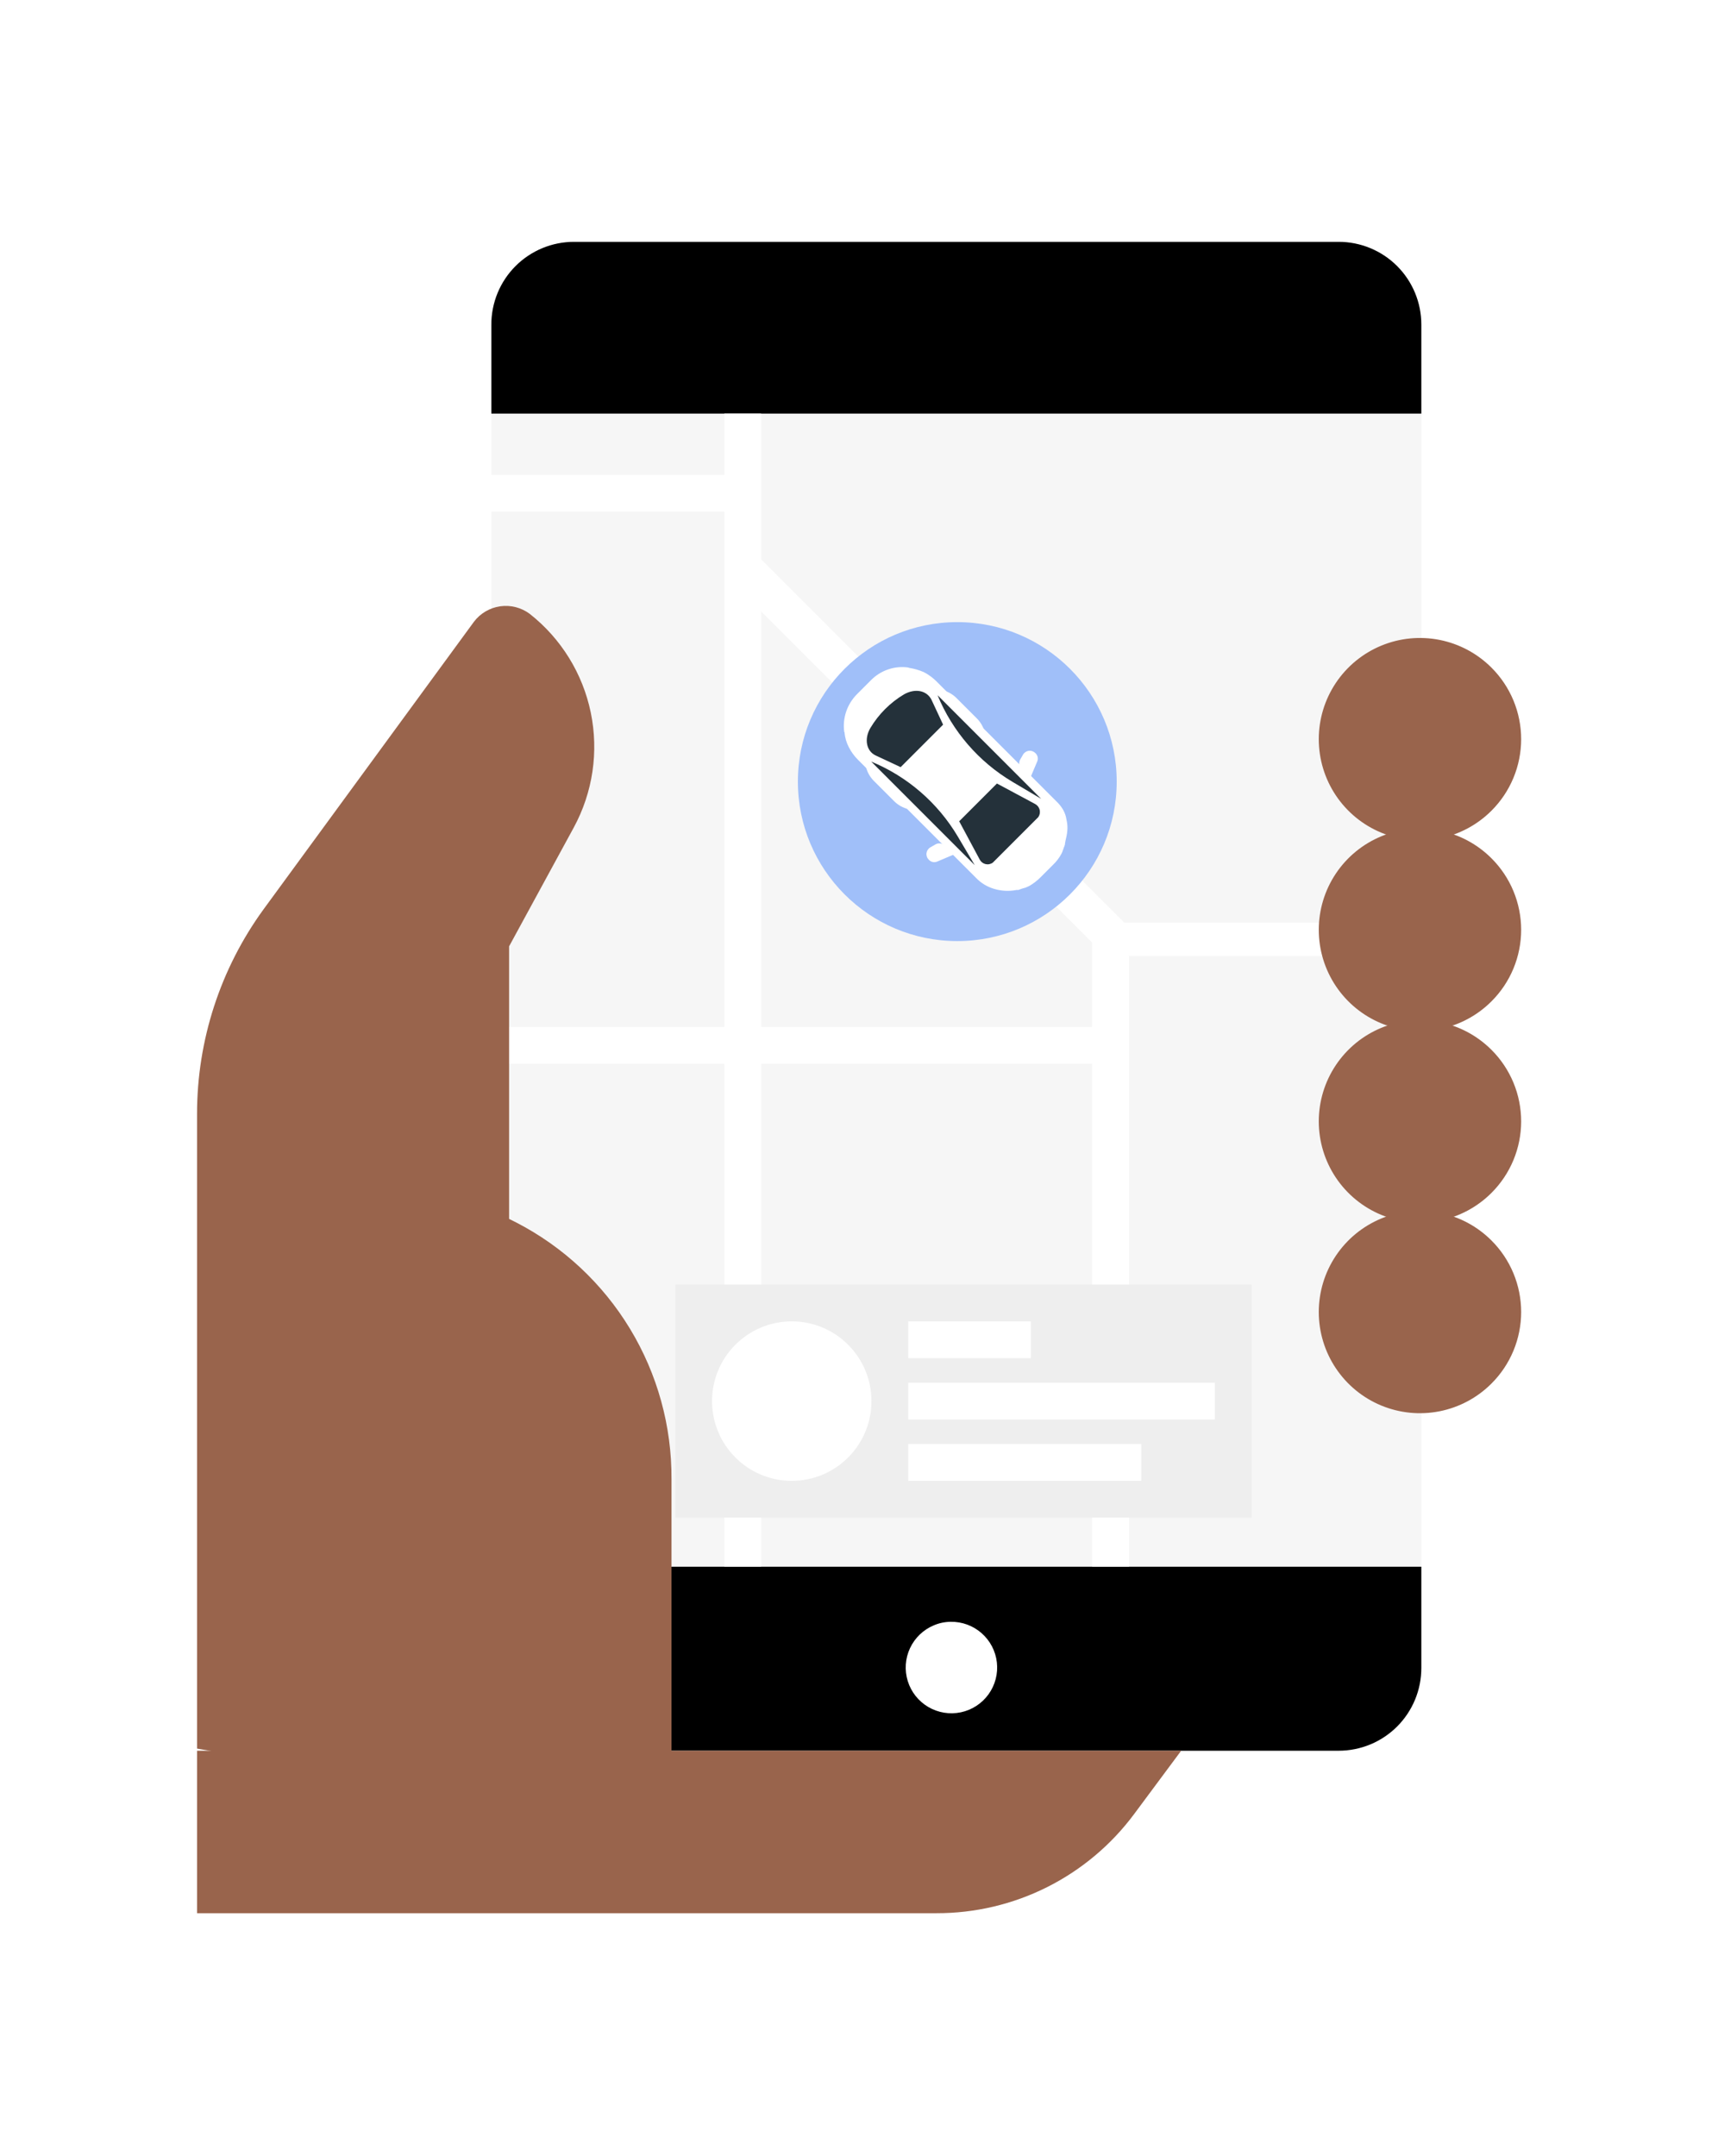 <svg width="558" height="700" viewBox="0 0 558 700" fill="none" xmlns="http://www.w3.org/2000/svg">
<rect width="558" height="700" fill="white"/>
<g clip-path="url(#clip0)">
<path d="M159.584 134.272H461.642V509.092H159.584V134.272Z" fill="#F6F6F6"/>
<path d="M159.584 508.643L159.584 541.507C159.58 545.038 160.272 548.535 161.621 551.797C162.97 555.06 164.95 558.024 167.446 560.52C169.943 563.017 172.907 564.996 176.17 566.345C179.432 567.694 182.929 568.387 186.459 568.383H434.767C438.297 568.387 441.794 567.694 445.056 566.345C448.319 564.996 451.283 563.017 453.78 560.52C456.276 558.024 458.255 555.06 459.605 551.797C460.954 548.535 461.646 545.038 461.642 541.507L461.642 508.643H159.584Z" fill="black"/>
<path d="M461.642 134.272V105.39C461.646 101.859 460.954 98.363 459.605 95.1C458.255 91.838 456.276 88.873 453.78 86.377C451.283 83.88 448.319 81.901 445.056 80.552C441.794 79.203 438.297 78.51 434.767 78.515H186.459C182.929 78.51 179.432 79.203 176.17 80.552C172.907 81.901 169.943 83.88 167.446 86.377C164.95 88.873 162.97 91.838 161.621 95.1C160.272 98.363 159.58 101.859 159.584 105.39V134.272H461.642Z" fill="black"/>
<path d="M358.717 333.405H163.567V345.353H358.717V333.405Z" fill="white"/>
<path d="M434.388 428.989H239.237V440.937H434.388V428.989Z" fill="#F6F6F6"/>
<path d="M243.22 154.186H159.584V166.134H243.22V154.186Z" fill="white"/>
<path d="M369.748 304.126L246.353 180.731L237.904 189.18L361.299 312.575L369.748 304.126Z" fill="white"/>
<path d="M434.388 299.543H361.961V310.377H434.388V299.543Z" fill="white"/>
<path d="M247.203 134.272H235.255V508.643H247.203V134.272Z" fill="white"/>
<path d="M366.683 305.527H354.735V508.643H366.683V305.527Z" fill="white"/>
<rect x="219.324" y="417.042" width="187.185" height="75.671" fill="#EEEEEE"/>
<path d="M308.735 526.526C312.431 526.454 316.022 527.764 318.804 530.199C321.586 532.634 323.36 536.02 323.779 539.694C324.197 543.367 323.23 547.065 321.067 550.063C318.904 553.062 315.7 555.146 312.082 555.907C308.463 556.669 304.691 556.053 301.503 554.181C298.315 552.309 295.939 549.314 294.842 545.784C293.744 542.253 294.003 538.44 295.567 535.09C297.132 531.74 299.89 529.094 303.302 527.67C305.02 526.935 306.866 526.547 308.735 526.526" fill="white"/>
<path d="M484.416 263.203C479.822 267.797 473.968 270.926 467.596 272.194C461.223 273.461 454.618 272.811 448.615 270.324C442.612 267.838 437.481 263.627 433.871 258.225C430.261 252.822 428.334 246.471 428.334 239.973C428.334 233.476 430.261 227.124 433.871 221.721C437.481 216.319 442.612 212.108 448.615 209.622C454.618 207.135 461.223 206.485 467.596 207.752C473.968 209.02 479.822 212.149 484.416 216.744C487.475 219.79 489.901 223.41 491.557 227.396C493.213 231.383 494.065 235.657 494.065 239.973C494.065 244.29 493.213 248.564 491.557 252.55C489.901 256.536 487.475 260.156 484.416 263.203" fill="#99644C"/>
<path d="M484.416 325.101C479.822 329.696 473.968 332.824 467.596 334.092C461.223 335.36 454.618 334.709 448.615 332.223C442.612 329.736 437.481 325.526 433.871 320.123C430.261 314.721 428.334 308.369 428.334 301.872C428.334 295.374 430.261 289.022 433.871 283.62C437.481 278.217 442.612 274.007 448.615 271.52C454.618 269.034 461.223 268.383 467.596 269.651C473.968 270.919 479.822 274.048 484.416 278.642C487.475 281.688 489.901 285.308 491.557 289.295C493.213 293.281 494.065 297.555 494.065 301.872C494.065 306.188 493.213 310.462 491.557 314.448C489.901 318.435 487.475 322.055 484.416 325.101" fill="#99644C"/>
<path d="M484.416 387.287C479.822 391.881 473.968 395.01 467.596 396.278C461.223 397.545 454.618 396.895 448.615 394.408C442.612 391.922 437.481 387.711 433.871 382.309C430.261 376.906 428.334 370.555 428.334 364.057C428.334 357.56 430.261 351.208 433.871 345.805C437.481 340.403 442.612 336.192 448.615 333.706C454.618 331.219 461.223 330.569 467.596 331.836C473.968 333.104 479.822 336.233 484.416 340.828C487.475 343.874 489.901 347.494 491.557 351.48C493.213 355.467 494.065 359.741 494.065 364.057C494.065 368.374 493.213 372.648 491.557 376.634C489.901 380.62 487.475 384.24 484.416 387.287" fill="#99644C"/>
<path d="M484.416 449.183C479.822 453.778 473.968 456.907 467.596 458.174C461.223 459.442 454.618 458.791 448.615 456.305C442.612 453.819 437.481 449.608 433.871 444.205C430.261 438.803 428.334 432.451 428.334 425.954C428.334 419.456 430.261 413.104 433.871 407.702C437.481 402.299 442.612 398.089 448.615 395.602C454.618 393.116 461.223 392.465 467.596 393.733C473.968 395.001 479.822 398.13 484.416 402.724C487.475 405.77 489.901 409.39 491.557 413.377C493.213 417.363 494.065 421.637 494.065 425.954C494.065 430.27 493.213 434.544 491.557 438.53C489.901 442.517 487.475 446.137 484.416 449.183" fill="#99644C"/>
<path d="M218.102 480.209V593.856L64 567.696V361.559C64.008 337.724 71.565 314.504 85.586 295.23L153.917 201.879C155.986 199.134 159.059 197.322 162.462 196.839C165.866 196.357 169.321 197.244 172.072 199.306C182.251 207.319 189.269 218.673 191.885 231.36C194.501 244.048 192.546 257.252 186.367 268.638L165.353 307.237V395.723L167.639 396.867C182.923 404.747 195.728 416.704 204.634 431.414C213.54 446.124 218.201 463.012 218.099 480.208" fill="#99644C"/>
<path d="M383.64 568.383L368.345 588.965C360.905 598.97 351.223 607.092 340.076 612.677C328.929 618.263 316.628 621.158 304.16 621.129H64V568.383H383.64Z" fill="#99644C"/>
<circle cx="257.159" cy="454.877" r="25.887" fill="white"/>
<rect x="294.995" y="448.902" width="99.567" height="11.948" fill="white"/>
<rect x="294.995" y="468.816" width="75.671" height="11.948" fill="white"/>
<rect x="294.995" y="428.989" width="39.827" height="11.948" fill="white"/>
<g style="mix-blend-mode:multiply">
<circle cx="310.925" cy="253.752" r="51.775" fill="#A0BFF9"/>
</g>
<path d="M343.512 260.557C345.046 262.146 346.082 263.966 346.372 266.016C347.021 268.746 346.616 270.677 346.027 273.152C346.023 273.514 345.84 273.698 345.929 273.97C345.828 274.442 345.672 274.901 345.463 275.337C345.367 275.792 345.184 275.975 345.09 276.431C344.997 276.704 344.904 276.796 344.811 277.069C344.101 278.43 343.169 279.667 342.054 280.726L337.838 284.942C336.749 286.023 335.518 286.951 334.181 287.699C333.908 287.792 333.815 287.885 333.543 287.978C333.198 288.156 332.829 288.282 332.449 288.351C331.985 288.479 331.528 288.634 331.082 288.817C330.826 288.938 330.538 288.973 330.264 288.915C327.747 289.421 325.155 289.288 322.727 288.526C320.599 287.876 318.674 286.707 317.124 285.123L278.666 246.665C277.47 245.477 276.471 244.107 275.703 242.603C274.907 241.089 274.427 239.425 274.292 237.71L274.202 237.62C273.9 235.423 274.113 233.176 274.825 231.057C275.538 228.938 276.729 227.006 278.307 225.411L282.888 220.829C284.467 219.228 286.398 218.021 288.522 217.307C290.645 216.593 292.9 216.394 295.098 216.725L295.188 216.815C296.879 217.061 298.525 217.535 300.081 218.225C301.579 219.001 302.949 220 304.143 221.188L342.691 259.736L343.512 260.557Z" fill="white"/>
<path d="M334.622 252.569L336.873 247.252C337.084 246.781 337.136 246.254 337.023 245.75C336.909 245.246 336.635 244.792 336.242 244.457C335.967 244.185 335.633 243.98 335.266 243.858C334.899 243.736 334.509 243.699 334.126 243.751C333.743 243.804 333.376 243.943 333.056 244.159C332.735 244.375 332.468 244.662 332.276 244.998L331.284 246.711C331.061 247.196 330.984 247.737 331.064 248.265C331.145 248.794 331.378 249.287 331.736 249.685L334.621 252.57L334.622 252.569Z" fill="white"/>
<path d="M338.139 259.33L304.514 225.705C309.371 237.468 317.912 247.337 328.856 253.833L338.139 259.33Z" fill="#24313A"/>
<path d="M309.741 277.449L304.424 279.7C303.953 279.911 303.426 279.963 302.922 279.85C302.419 279.736 301.965 279.462 301.63 279.069C301.358 278.794 301.153 278.46 301.031 278.093C300.909 277.726 300.872 277.336 300.924 276.953C300.977 276.569 301.116 276.203 301.332 275.883C301.548 275.562 301.835 275.295 302.171 275.103L303.884 274.111C304.361 273.851 304.91 273.755 305.447 273.836C305.984 273.918 306.479 274.173 306.858 274.563L309.743 277.448L309.741 277.449Z" fill="white"/>
<path d="M337.056 265.459L322.452 280.063C322.118 280.306 321.735 280.473 321.331 280.554C320.926 280.636 320.509 280.629 320.107 280.535C319.705 280.441 319.328 280.262 319.002 280.009C318.675 279.757 318.407 279.437 318.215 279.072L311.544 266.632L323.804 254.372L336.244 261.042C336.604 261.24 336.917 261.512 337.165 261.839C337.413 262.166 337.589 262.541 337.683 262.94C337.776 263.34 337.785 263.754 337.708 264.157C337.631 264.56 337.47 264.943 337.236 265.279L337.056 265.459Z" fill="#24313A"/>
<path d="M316.592 280.875L282.968 247.25C294.73 252.108 304.599 260.649 311.095 271.592L316.592 280.875Z" fill="#24313A"/>
<path d="M282.698 236.342C280.626 239.858 281.346 243.824 284.411 245.266L292.525 249.053L306.315 235.262L302.528 227.149C300.996 224.174 297.3 223.364 293.604 225.436C289.123 228.115 285.375 231.862 282.697 236.344" fill="#24313A"/>
<path d="M306.136 224.082C307.798 224.488 309.322 225.328 310.553 226.516L317.404 233.368C318.593 234.599 319.433 236.123 319.839 237.785L306.136 224.082Z" fill="white"/>
<path d="M281.256 248.964C281.662 250.626 282.502 252.15 283.69 253.381L290.541 260.232C291.773 261.422 293.298 262.263 294.962 262.67L281.256 248.964Z" fill="white"/>
</g>
<defs>
<clipPath id="clip0">
<rect width="430" height="543.218" fill="white" transform="translate(64 78)"/>
</clipPath>
</defs>
</svg>
